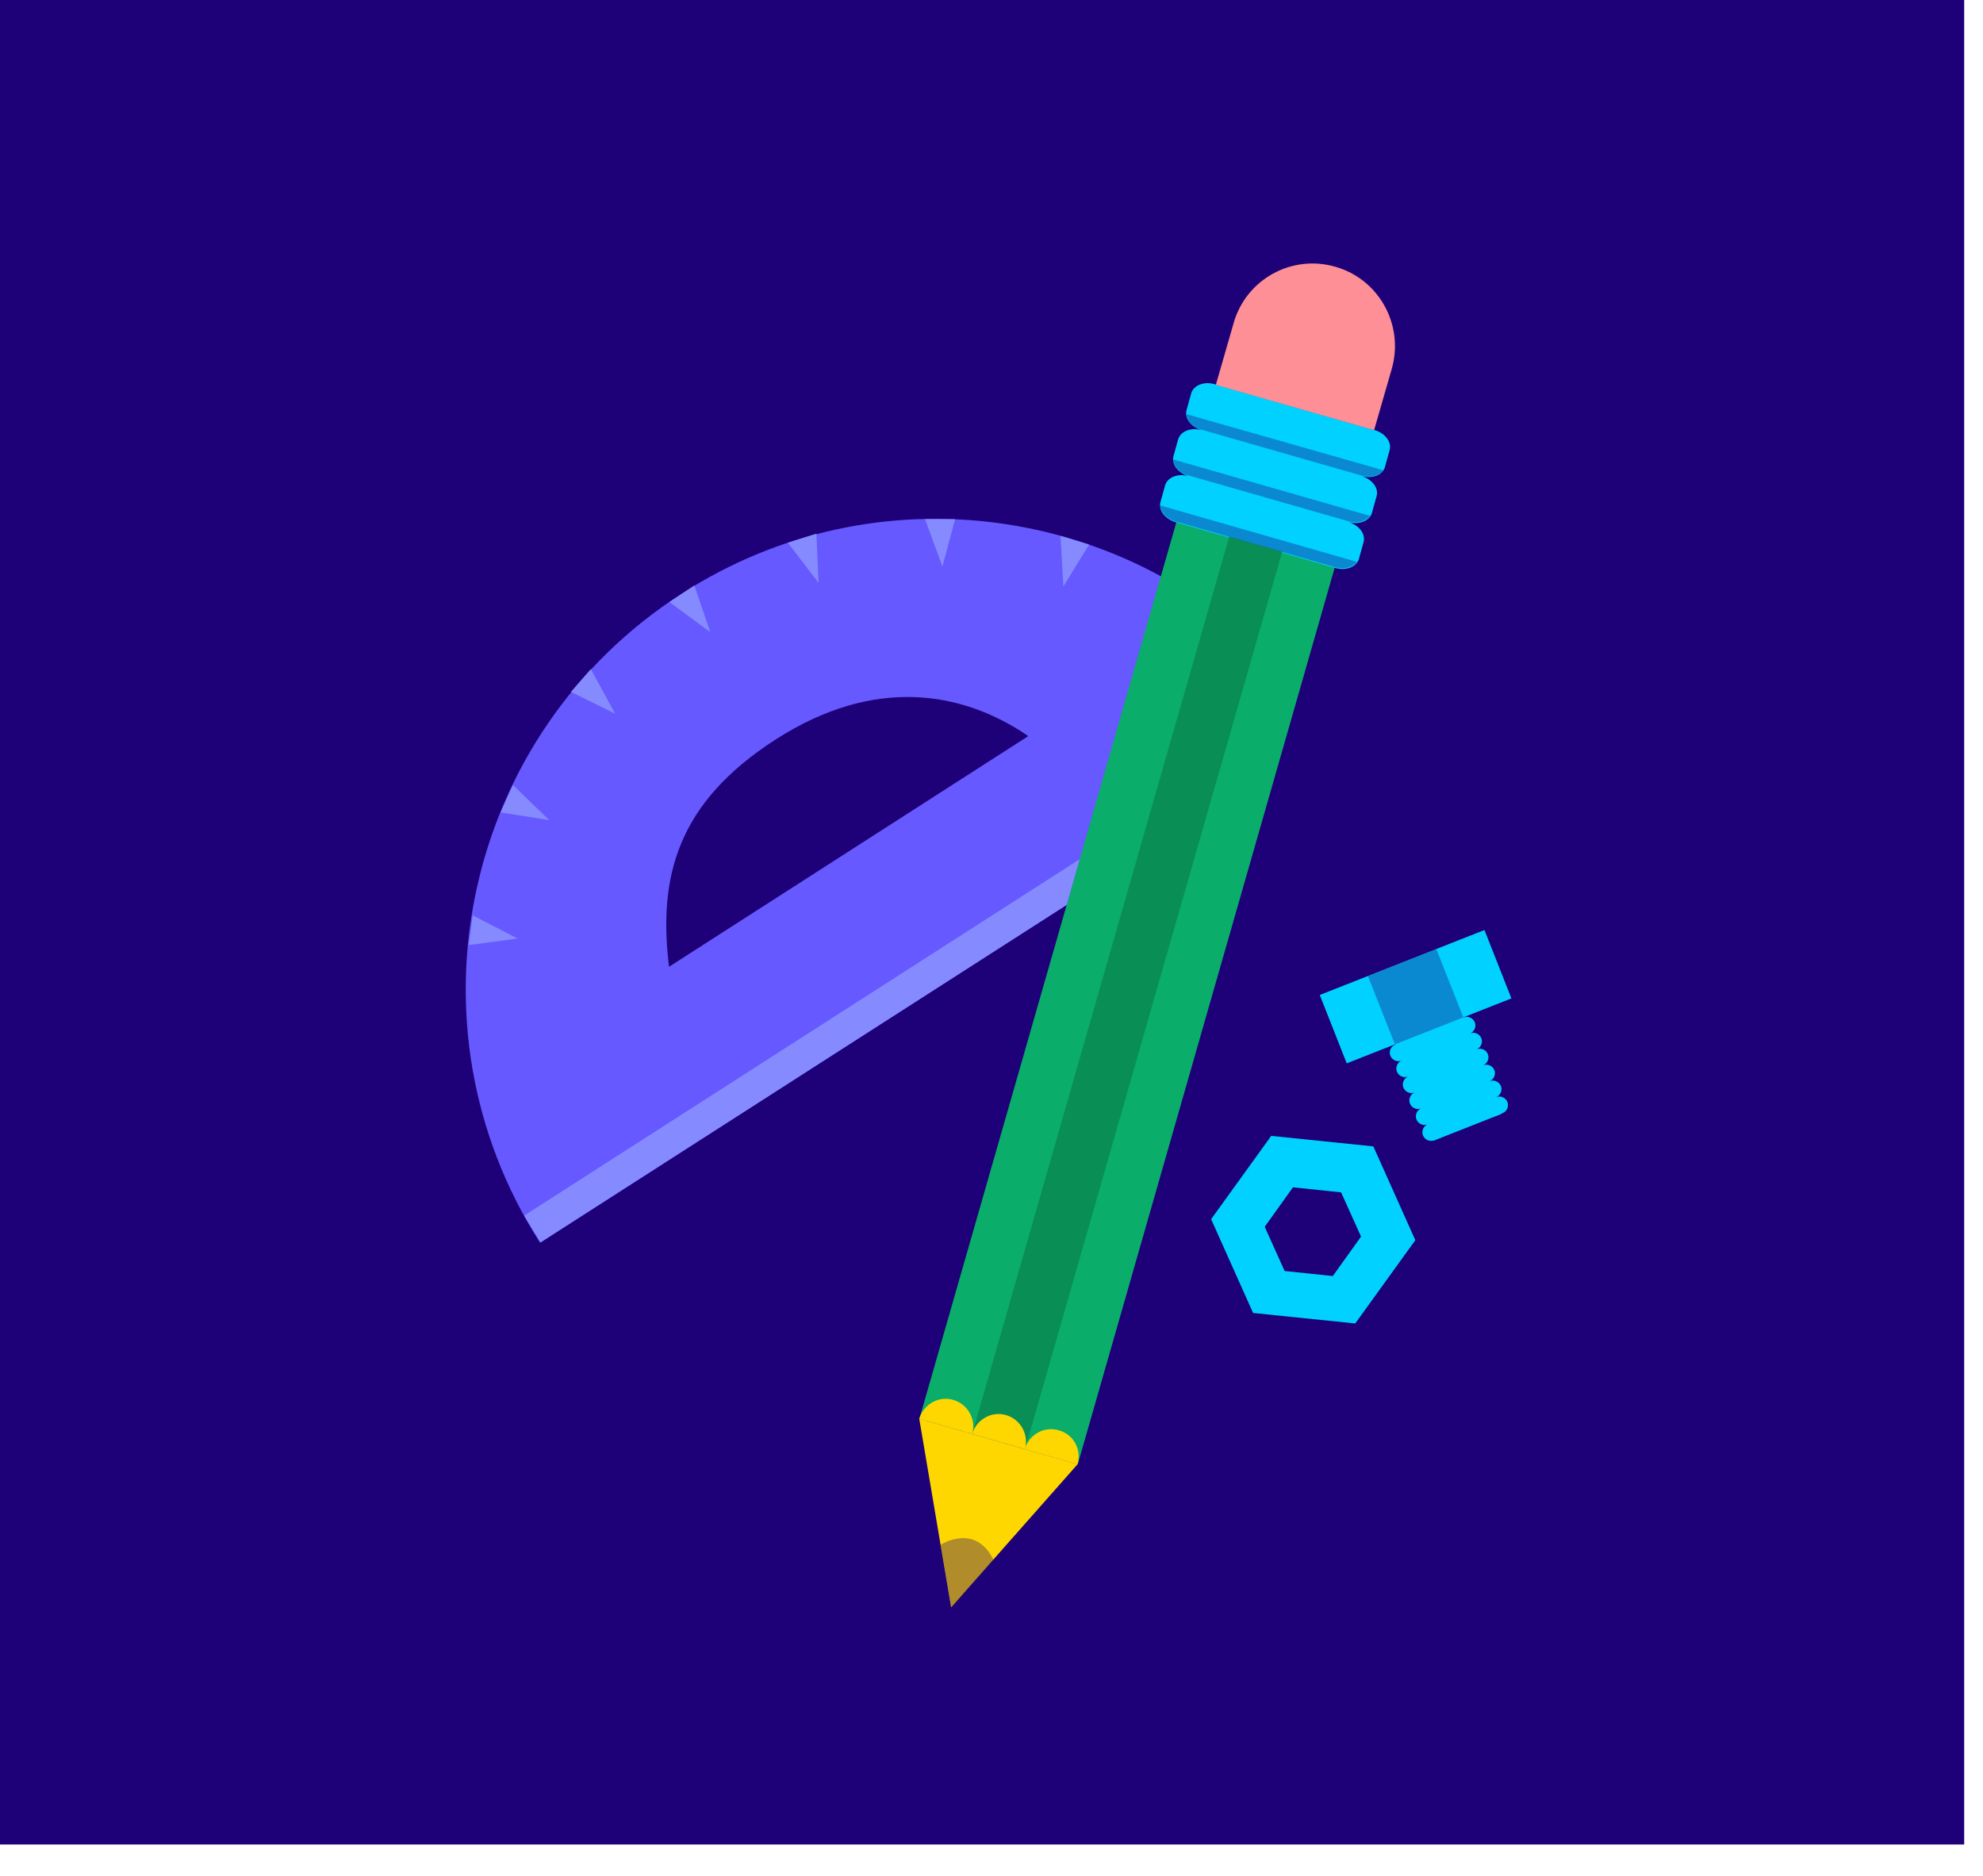 <svg width="37" height="35" viewBox="0 0 37 35" fill="none" xmlns="http://www.w3.org/2000/svg">
<path d="M36.649 0H0V34.414H36.649V0Z" fill="#1E0078"/>
<path d="M12.726 11.072C8.652 13.687 7.463 19.113 10.078 23.187L23.483 14.586L23.902 12.498C21.071 9.43 16.361 8.734 12.726 11.072ZM12.483 18.038C12.28 16.376 12.625 14.984 14.476 13.795C16.328 12.606 17.976 12.903 19.186 13.734L12.483 18.038Z" fill="#6559FF"/>
<path d="M25.115 9.854L22.16 9.007L17.154 26.473L20.11 27.32L25.115 9.854Z" fill="#0AAD69"/>
<path d="M25.841 8.714L25.929 8.396C25.97 8.248 25.848 8.085 25.652 8.025L22.659 7.167C22.463 7.112 22.274 7.187 22.227 7.335L22.139 7.653C22.098 7.802 22.22 7.964 22.416 8.025C22.22 7.971 22.031 8.045 21.983 8.194L21.895 8.511C21.855 8.66 21.977 8.822 22.173 8.883C21.977 8.829 21.787 8.903 21.74 9.052L21.652 9.369C21.612 9.518 21.733 9.68 21.929 9.741L24.922 10.599C25.118 10.653 25.308 10.579 25.355 10.43L25.443 10.112C25.483 9.964 25.362 9.802 25.166 9.741C25.362 9.795 25.551 9.721 25.598 9.572L25.686 9.254C25.727 9.106 25.605 8.944 25.409 8.883C25.612 8.937 25.801 8.862 25.841 8.714Z" fill="#00D1FF"/>
<path d="M24.916 4.977C24.098 4.741 23.247 5.214 23.017 6.031L22.686 7.18L25.639 8.025L25.97 6.876C26.2 6.058 25.727 5.207 24.916 4.977Z" fill="#FF8F96"/>
<path d="M23.924 10.295L22.936 10.012L18.14 26.75L19.127 27.032L23.924 10.295Z" fill="#098E56"/>
<path d="M17.788 26.119C17.517 26.038 17.233 26.2 17.152 26.47L18.139 26.754C18.22 26.483 18.058 26.2 17.788 26.119Z" fill="#FFD700"/>
<path d="M18.774 26.403C18.503 26.322 18.22 26.484 18.139 26.754L19.125 27.038C19.2 26.768 19.044 26.484 18.774 26.403Z" fill="#FFD700"/>
<path d="M19.754 26.686C19.483 26.605 19.2 26.767 19.119 27.038L20.105 27.322C20.186 27.045 20.031 26.761 19.754 26.686Z" fill="#FFD700"/>
<path d="M17.152 26.47L17.747 29.99L20.105 27.321L17.152 26.47Z" fill="#FFD700"/>
<path opacity="0.35" d="M17.551 28.822C17.551 28.822 18.193 28.403 18.538 29.105L17.747 29.991L17.551 28.822Z" fill="#1E0078"/>
<path opacity="0.35" d="M22.172 8.869L25.166 9.727C25.166 9.727 25.416 9.801 25.564 9.626L21.889 8.572C21.889 8.579 21.909 8.795 22.172 8.869Z" fill="#1E0078"/>
<path opacity="0.35" d="M22.422 8.018L25.416 8.876C25.416 8.876 25.666 8.95 25.814 8.775L22.139 7.728C22.139 7.728 22.152 7.944 22.422 8.018Z" fill="#1E0078"/>
<path opacity="0.35" d="M21.929 9.727L24.922 10.585C24.922 10.585 25.172 10.659 25.321 10.484L21.645 9.43C21.645 9.43 21.666 9.646 21.929 9.727Z" fill="#1E0078"/>
<path d="M27.698 17.352L24.625 18.564L25.128 19.84L28.201 18.628L27.698 17.352Z" fill="#00D1FF"/>
<path d="M28.018 20.782L26.806 17.708L25.53 18.211L26.742 21.285L28.018 20.782Z" fill="#00D1FF"/>
<path opacity="0.35" d="M26.799 17.706L25.523 18.209L26.027 19.485L27.303 18.982L26.799 17.706Z" fill="#1E0078"/>
<path d="M26.031 19.491C25.95 19.524 25.909 19.619 25.943 19.7C25.977 19.781 26.072 19.822 26.153 19.788C26.072 19.822 26.031 19.916 26.065 19.997C26.099 20.078 26.193 20.119 26.274 20.085C26.193 20.119 26.153 20.213 26.186 20.294C26.22 20.376 26.315 20.416 26.396 20.382C26.315 20.416 26.274 20.511 26.308 20.592C26.342 20.673 26.436 20.713 26.517 20.68C26.436 20.713 26.396 20.808 26.43 20.889C26.463 20.97 26.558 21.011 26.639 20.977C26.558 21.011 26.517 21.105 26.551 21.186C26.585 21.267 26.68 21.308 26.761 21.274L26.909 21.213L26.794 20.916L26.68 20.619L26.565 20.322L26.45 20.024L26.335 19.727L26.22 19.43L26.031 19.491Z" fill="#00D1FF"/>
<path d="M27.308 18.984C27.389 18.95 27.483 18.991 27.517 19.072C27.551 19.153 27.511 19.248 27.429 19.281C27.511 19.248 27.605 19.288 27.639 19.369C27.673 19.45 27.632 19.545 27.551 19.579C27.632 19.545 27.727 19.585 27.761 19.666C27.794 19.748 27.754 19.842 27.673 19.876C27.754 19.842 27.848 19.883 27.882 19.964C27.916 20.045 27.875 20.14 27.794 20.173C27.875 20.14 27.97 20.18 28.004 20.261C28.038 20.342 27.997 20.437 27.916 20.471C27.997 20.437 28.092 20.477 28.125 20.558C28.159 20.64 28.119 20.734 28.038 20.768L27.889 20.829L27.774 20.531L27.659 20.234L27.544 19.937L27.429 19.64L27.315 19.342L27.2 19.045L27.308 18.984Z" fill="#00D1FF"/>
<path d="M25.625 21.389L23.719 21.193L22.598 22.747L23.381 24.497L25.287 24.693L26.408 23.139L25.625 21.389ZM24.868 23.808L23.969 23.714L23.598 22.889L24.125 22.153L25.023 22.247L25.395 23.072L24.868 23.808Z" fill="#00D1FF"/>
<path d="M19.902 16.883L10.084 23.18L9.78 22.68L20.145 16.031L19.902 16.883Z" fill="#868AFF"/>
<path d="M12.49 11.234L13.253 11.794L12.956 10.923L12.49 11.234Z" fill="#868AFF"/>
<path d="M14.699 10.126L15.274 10.876L15.233 9.957L14.699 10.126Z" fill="#868AFF"/>
<path d="M17.26 9.687L17.584 10.572L17.821 9.687H17.26Z" fill="#868AFF"/>
<path d="M19.787 9.998L19.841 10.944L20.321 10.16L19.787 9.998Z" fill="#868AFF"/>
<path d="M11.024 12.484L11.477 13.315L10.652 12.91L11.024 12.484Z" fill="#868AFF"/>
<path d="M9.571 14.646L10.247 15.301L9.341 15.159L9.571 14.646Z" fill="#868AFF"/>
<path d="M8.821 17.079L9.659 17.511L8.747 17.633L8.821 17.079Z" fill="#868AFF"/>
</svg>
